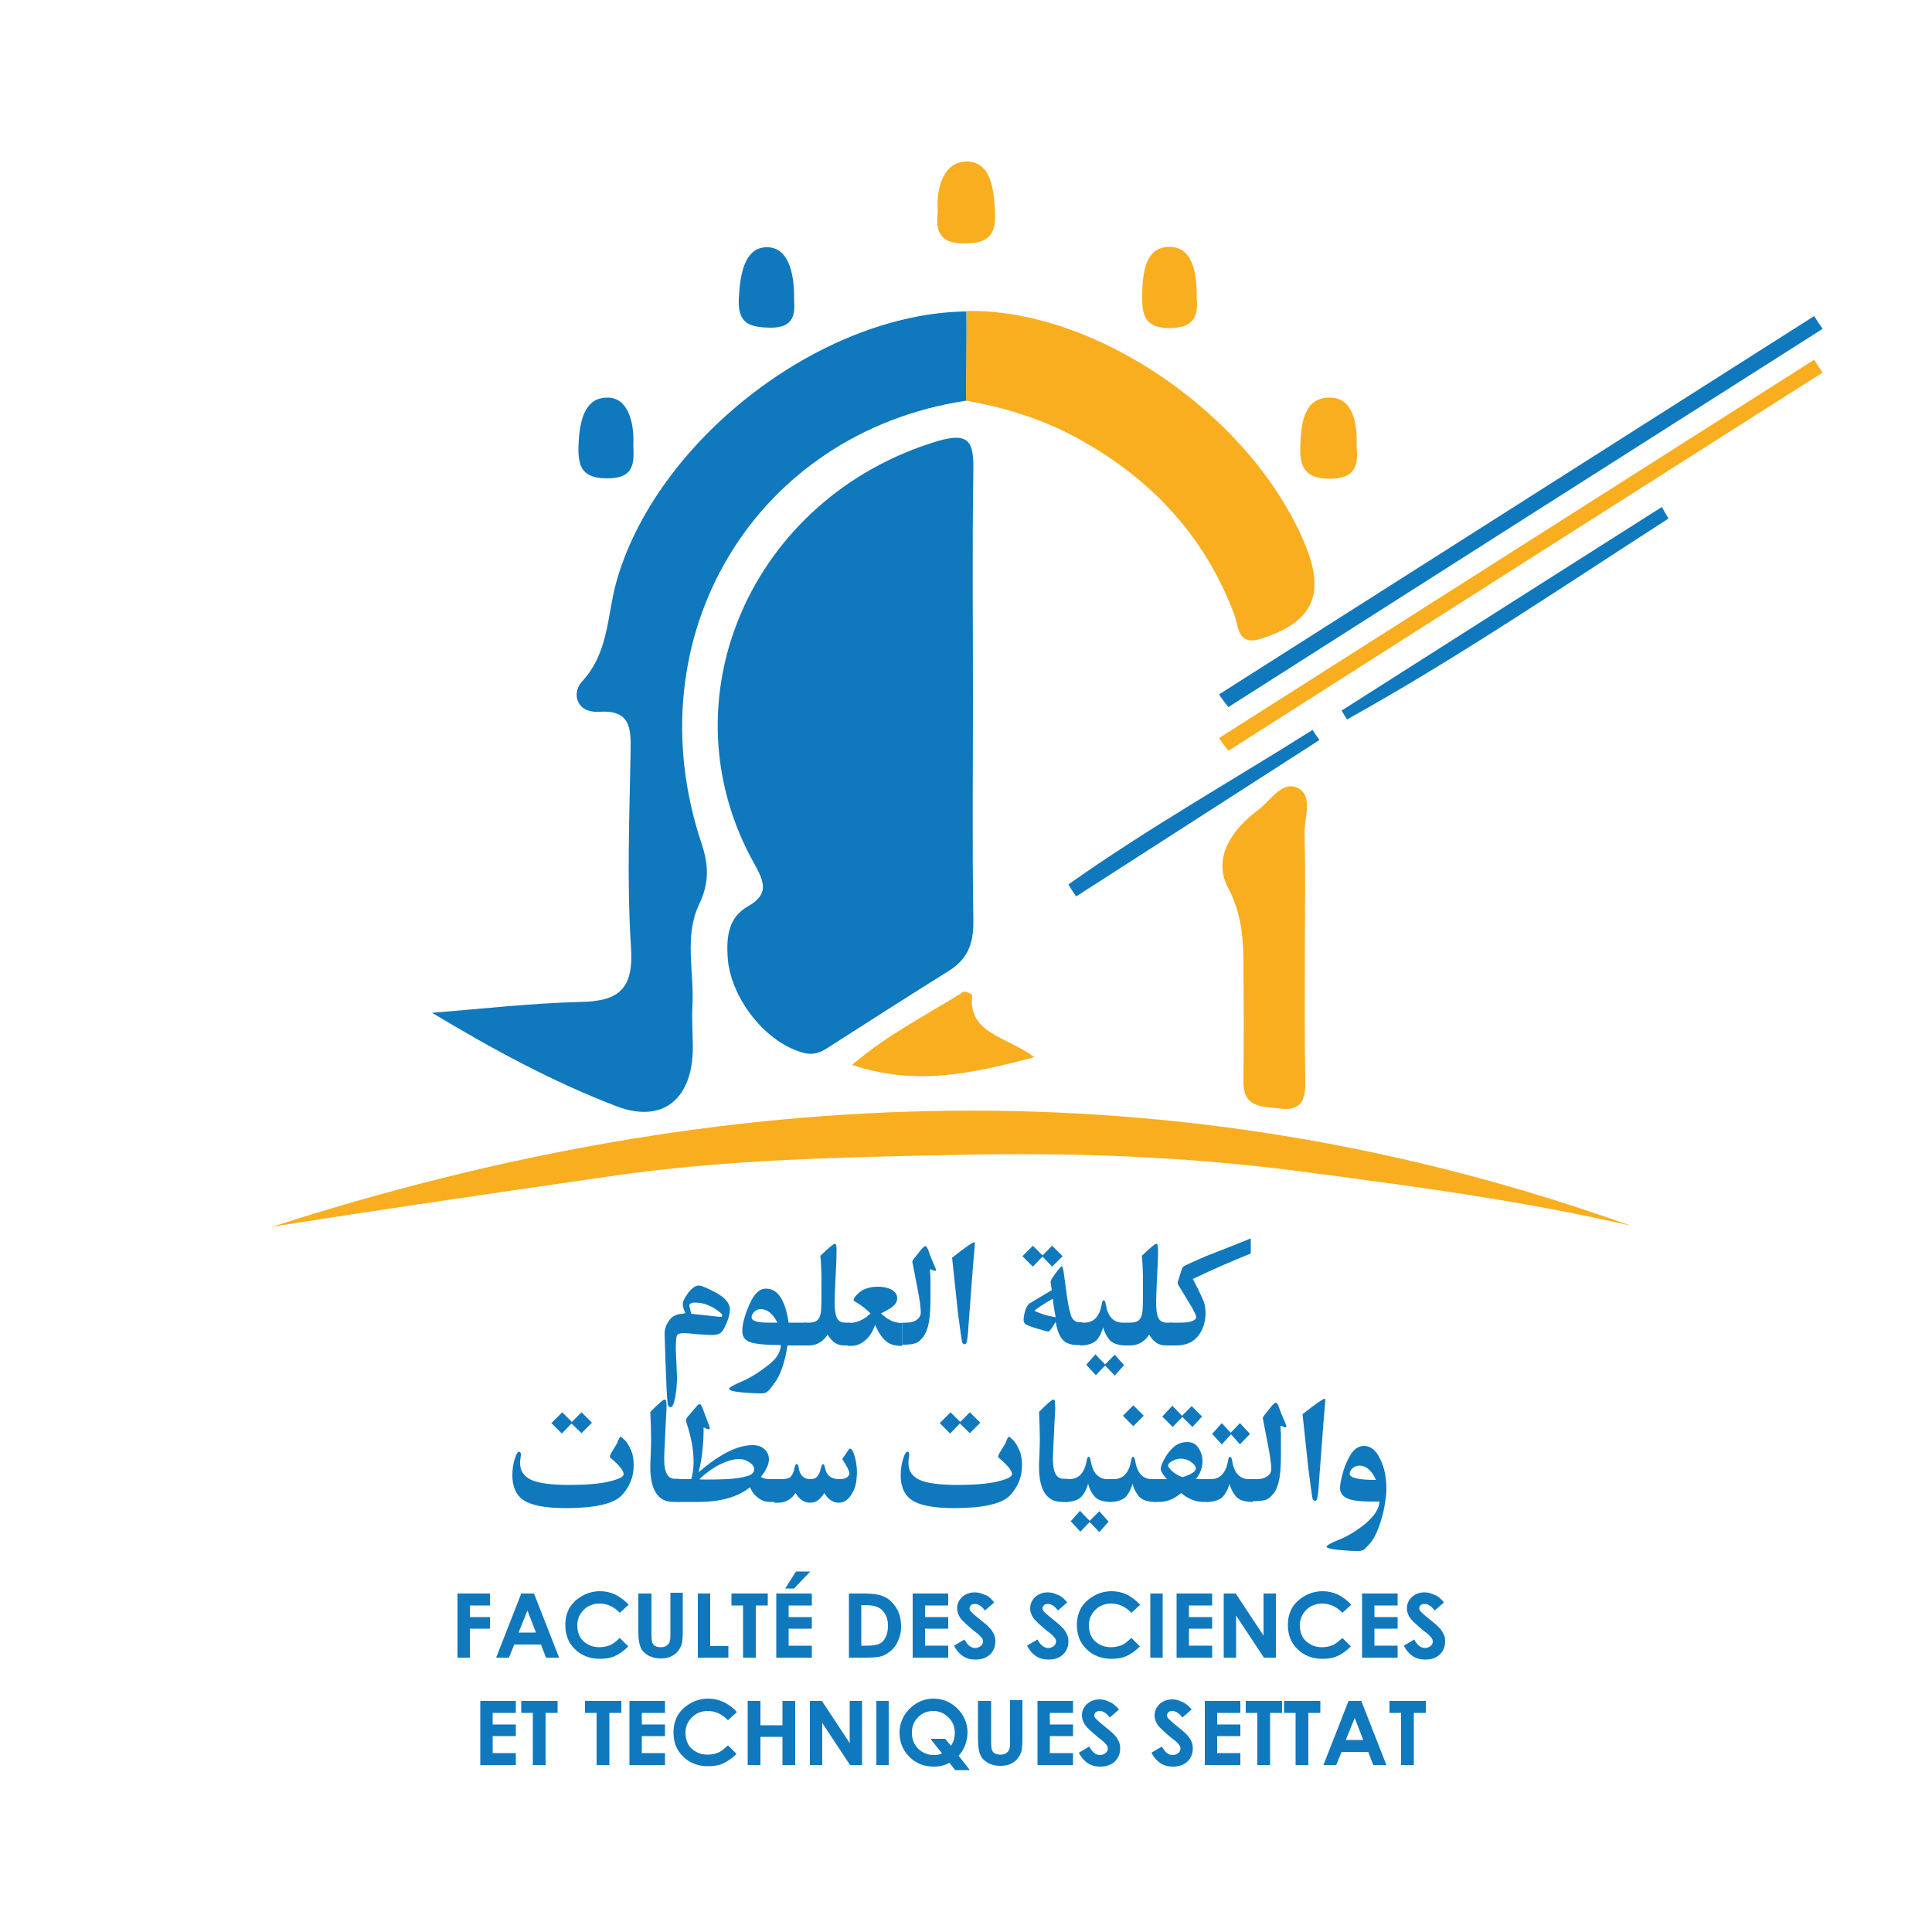 <?xml version="1.0" encoding="utf-8"?>
<!-- Generator: Adobe Illustrator 19.0.0, SVG Export Plug-In . SVG Version: 6.00 Build 0)  -->
<svg version="1.1" id="Layer_1" xmlns="http://www.w3.org/2000/svg" xmlns:xlink="http://www.w3.org/1999/xlink" x="0px" y="0px"
	 viewBox="0 0 500 500" style="enable-background:new 0 0 500 500;" xml:space="preserve">
<style type="text/css">
	.st0{display:none;}
	.st1{display:inline;fill:#CE1F44;}
	.st2{display:inline;fill:#FFFFFF;}
	.st3{fill:#1078BD;}
	.st4{fill:#F8AE1F;}
</style>
<g id="Background" class="st0">
	<rect x="537" class="st1" width="500" height="25"/>
	<rect x="537" y="25" class="st2" width="500" height="25"/>
	<rect x="537" y="50" class="st1" width="500" height="25"/>
	<rect x="537" y="75" class="st2" width="500" height="25"/>
	<rect x="537" y="100" class="st1" width="500" height="25"/>
	<rect x="537" y="125" class="st2" width="500" height="25"/>
	<rect x="537" y="150" class="st1" width="500" height="25"/>
	<rect x="537" y="175" class="st2" width="500" height="25"/>
	<rect x="537" y="200" class="st1" width="500" height="25"/>
	<rect x="537" y="225" class="st2" width="500" height="25"/>
	<rect x="537" y="250" class="st1" width="500" height="25"/>
	<rect x="537" y="275" class="st2" width="500" height="25"/>
	<rect x="537" y="300" class="st1" width="500" height="25"/>
	<rect x="537" y="325" class="st2" width="500" height="25"/>
	<rect x="537" y="350" class="st1" width="500" height="25"/>
	<rect x="537" y="375" class="st2" width="500" height="25"/>
	<rect x="537" y="400" class="st1" width="500" height="25"/>
	<rect x="537" y="425" class="st2" width="500" height="25"/>
	<rect x="537" y="450" class="st1" width="500" height="25"/>
	<rect x="537" y="475" class="st2" width="500" height="25"/>
</g>
<g id="Logo_FSTS_1_">
	<path id="XMLID_1165_" class="st3" d="M251.8,180.4c0,19.3-0.2,38.6,0.1,57.8c0.1,5.9-1.4,10-6.4,13.1c-10.6,6.6-21,13.3-31.5,20
		c-1.7,1.1-3.4,1.7-5.5,1.3c-10.2-2.3-19.7-14.5-20.2-25.2c-0.3-5.2,0.3-10,5.2-12.8c5.5-3.1,4.4-6.2,1.8-10.9
		c-24-42.6-0.8-95,47.2-109.5c8.4-2.5,9.5,0.2,9.4,7.5c-0.3,19.6-0.1,39.2-0.1,58.8C251.8,180.4,251.8,180.4,251.8,180.4z"/>
	<path id="XMLID_919_" class="st3" d="M250,103.7c-54.7,8.3-86.4,61.1-68.4,114.7c1.9,5.8,1.9,10.3-0.7,15.7
		c-3.9,8.3-1.2,17.4-1.7,26.2c-0.2,3.6,0.1,7.2,0.1,10.8c0,13.2-7.7,19.9-20,15.1c-16.4-6.3-31.9-14.7-47.5-24.1
		c12.9-1,25.7-2.5,38.6-2.8c10-0.2,13.6-3.6,12.9-14.1c-1.1-16.9-0.4-34-0.1-51c0.1-5.8-0.1-10.5-8.1-10c-6,0.4-7.2-4.9-4.5-7.8
		c6.9-7.4,6.5-16.9,8.8-25.4c10-36.5,52.5-69.9,90.7-70.4C250.2,88.3,250.1,96,250,103.7z"/>
	<path id="XMLID_918_" class="st4" d="M70.4,317.5c117.2-37.8,234.5-42.2,351.6-0.3c-28.5-6.6-57.6-10.4-86.6-14.2
		c-29.4-3.8-59-4.8-88.6-4.1c-29.9,0.6-59.8,1.2-89.5,5.6C128.3,308.7,99.2,312.9,70.4,317.5z"/>
	<path id="XMLID_917_" class="st4" d="M250,103.7c0.1-7.7,0.1-15.4,0.2-23.2c33.4-0.7,73.7,27.1,87.5,60.3
		c5.5,13.1,2,20.4-11.7,24.6c-5.7,1.7-5.5-3.4-6.5-6.2c-7.3-19.5-20.3-34-38.2-44.4C271.7,109.1,261.1,105.6,250,103.7z"/>
	<path id="XMLID_916_" class="st4" d="M337.7,245.3c0,11.5-0.1,22.9,0.1,34.4c0.1,4.6-0.8,7.9-6.5,7.2c-4.6-0.6-9.6-0.1-9.5-7
		c0.1-9.8,0.1-19.6,0-29.5c0-7.1-0.3-13.7-4-20.7c-4.1-7.7,1.2-15.2,7.7-20c3.2-2.3,6.3-7.9,10.5-5.7c3.9,2.1,1.5,7.8,1.6,11.8
		C337.9,225.7,337.7,235.5,337.7,245.3z"/>
	<path id="XMLID_915_" class="st3" d="M315.5,179.7c51.3-32.6,102.7-65.3,154-97.9c0.7,1.1,1.4,2.2,2.2,3.3
		c-51.3,32.6-102.5,65.2-153.8,97.9C317,181.9,316.2,180.8,315.5,179.7z"/>
	<path id="XMLID_913_" class="st4" d="M315.5,191c51.3-32.6,102.7-65.3,154-97.9c0.7,1.1,1.4,2.2,2.2,3.3
		c-51.3,32.6-102.5,65.2-153.8,97.9C317,193.2,316.2,192.1,315.5,191z"/>
	<path id="XMLID_912_" class="st4" d="M267.7,273.6c-16.5,4.3-30.6,7.5-47.2,2c9.5-8.1,19.5-13,28.8-18.9c0.5-0.3,2.3,0.6,2.3,0.8
		C250.5,267.6,260.2,268,267.7,273.6z"/>
	<path id="XMLID_911_" class="st3" d="M431.8,134.2c-27.5,17.7-54.6,36.1-83.2,52c-0.5-0.8-0.9-1.5-1.4-2.3
		c27.6-17.6,55.2-35.1,82.9-52.7C430.6,132.2,431.2,133.2,431.8,134.2z"/>
	<path id="XMLID_910_" class="st3" d="M341.5,191.5c-21,13.5-42,27-63,40.5c-0.7-1-1.4-2.1-2-3.1c20.3-14.4,42.1-26.7,63.2-40
		C340.2,189.8,340.9,190.7,341.5,191.5z"/>
	<path id="XMLID_908_" class="st3" d="M205.5,77.3c0.2,3.5,0.4,7.6-6.2,7.5c-5.4-0.1-8.4-1.1-8.1-7.5c0.3-5.9,1.3-12.9,6.8-13.3
		C204,63.6,205.6,70.6,205.5,77.3z"/>
	<path id="XMLID_906_" class="st3" d="M163.9,115.2c0.2,4.4,0.4,8.6-6.7,8.6c-6.4,0-7.6-2.8-7.5-8.2c0.2-5.8,1.2-12.6,7.3-12.7
		C162.5,102.7,164.2,109.3,163.9,115.2z"/>
	<path id="XMLID_904_" class="st4" d="M242.7,54.8c-0.5-6.5,1.7-13.1,7.6-13c6.3,0.2,6.9,7.3,7.2,13.1c0.3,5.8-1.7,8.1-7.8,8.1
		C243,63.1,242.1,59.6,242.7,54.8z"/>
	<path id="XMLID_903_" class="st4" d="M351.1,115.6c0.4,4.4,0,8.3-6.9,8.3c-6.4,0-7.9-3-7.7-8.4c0.2-5.8,0.9-12.7,7.7-12.6
		C350.1,102.9,351.3,109.4,351.1,115.6z"/>
	<path id="XMLID_902_" class="st4" d="M309.7,76.9c0.3,3.8,0.2,7.9-6.8,8c-6.7,0.1-7.4-3.4-7.3-8.7c0.1-5.5,0.8-12.2,6.8-12.3
		C308.4,63.7,309.8,70.1,309.7,76.9z"/>
	<g id="XMLID_242_">
		<path id="XMLID_900_" class="st3" d="M118.4,412.4h8.4v3.1h-5.2v3h5.2v3h-5.2v7.5h-3.2V412.4z"/>
		<path id="XMLID_897_" class="st3" d="M134.9,412.4h3.3l6.5,16.6h-3.4l-1.3-3.4h-6.9l-1.4,3.4h-3.3L134.9,412.4z M136.5,416.8
			l-2.3,5.7h4.5L136.5,416.8z"/>
		<path id="XMLID_895_" class="st3" d="M162.7,415.3l-2.3,2.1c-1.5-1.6-3.3-2.4-5.2-2.4c-1.6,0-3,0.5-4.1,1.6
			c-1.1,1.1-1.7,2.4-1.7,4c0,1.1,0.2,2.1,0.7,3c0.5,0.9,1.2,1.5,2.1,2c0.9,0.5,1.9,0.7,3,0.7c0.9,0,1.8-0.2,2.6-0.5
			c0.8-0.3,1.6-1,2.6-1.9l2.2,2.2c-1.2,1.2-2.4,2-3.5,2.5c-1.1,0.5-2.4,0.7-3.8,0.7c-2.6,0-4.8-0.8-6.5-2.5
			c-1.7-1.6-2.5-3.7-2.5-6.3c0-1.7,0.4-3.1,1.1-4.4c0.8-1.3,1.9-2.3,3.3-3.1c1.4-0.8,3-1.2,4.6-1.2c1.4,0,2.7,0.3,4,0.9
			C160.6,413.4,161.8,414.3,162.7,415.3z"/>
		<path id="XMLID_893_" class="st3" d="M165.4,412.4h3.2v10.7c0,0.9,0.1,1.6,0.2,2c0.2,0.4,0.4,0.7,0.8,0.9s0.8,0.3,1.4,0.3
			c0.6,0,1.1-0.1,1.5-0.4c0.4-0.3,0.7-0.6,0.8-1c0.2-0.4,0.2-1.2,0.2-2.3v-10.4h3.2v9.9c0,1.7-0.1,2.8-0.3,3.5
			c-0.2,0.6-0.6,1.3-1.1,1.9c-0.5,0.6-1.2,1-1.9,1.3c-0.7,0.3-1.5,0.4-2.5,0.4c-1.2,0-2.3-0.3-3.2-0.8c-0.9-0.6-1.6-1.2-1.9-2.1
			c-0.4-0.8-0.6-2.2-0.6-4.2V412.4z"/>
		<path id="XMLID_891_" class="st3" d="M180.6,412.4h3.2V426h4.7v3h-7.9V412.4z"/>
		<path id="XMLID_889_" class="st3" d="M189.3,412.4h9.4v3.1h-3.1V429h-3.3v-13.5h-3V412.4z"/>
		<path id="XMLID_886_" class="st3" d="M200.9,412.4h9.2v3.1h-6v3h6v3h-6v4.4h6v3.1h-9.2V412.4z M206,406.7h3.7l-4.2,4.4h-2.3
			L206,406.7z"/>
		<path id="XMLID_883_" class="st3" d="M219.7,412.4h3.8c2.5,0,4.3,0.3,5.5,0.9c1.2,0.6,2.2,1.6,3,2.9c0.8,1.3,1.2,2.9,1.2,4.7
			c0,1.3-0.2,2.5-0.7,3.5c-0.4,1.1-1,2-1.8,2.7c-0.8,0.7-1.6,1.2-2.5,1.5c-0.9,0.3-2.4,0.4-4.6,0.4h-3.9V412.4z M222.9,415.4v10.5
			h1.5c1.5,0,2.5-0.2,3.2-0.5c0.7-0.3,1.2-0.9,1.6-1.7c0.4-0.8,0.6-1.8,0.6-2.9c0-1.8-0.5-3.1-1.5-4.1c-0.9-0.9-2.4-1.3-4.4-1.3
			H222.9z"/>
		<path id="XMLID_881_" class="st3" d="M236.2,412.4h9.2v3.1h-6v3h6v3h-6v4.4h6v3.1h-9.2V412.4z"/>
		<path id="XMLID_879_" class="st3" d="M257.3,414.7l-2.4,2.1c-0.8-1.1-1.7-1.7-2.6-1.7c-0.4,0-0.8,0.1-1,0.3s-0.4,0.5-0.4,0.8
			c0,0.3,0.1,0.5,0.3,0.8c0.3,0.3,1,1,2.4,2.1c1.2,1,2,1.6,2.2,1.9c0.7,0.6,1.1,1.3,1.4,1.9c0.3,0.6,0.4,1.2,0.4,1.9
			c0,1.4-0.5,2.5-1.4,3.4c-1,0.9-2.2,1.3-3.8,1.3c-1.2,0-2.3-0.3-3.2-0.9c-0.9-0.6-1.7-1.5-2.3-2.7l2.7-1.6c0.8,1.5,1.7,2.2,2.8,2.2
			c0.6,0,1-0.2,1.4-0.5c0.4-0.3,0.6-0.7,0.6-1.1c0-0.4-0.1-0.8-0.4-1.1c-0.3-0.4-0.9-1-1.9-1.7c-1.8-1.5-3-2.6-3.6-3.4
			c-0.5-0.8-0.8-1.6-0.8-2.4c0-1.2,0.4-2.1,1.3-3c0.9-0.8,2-1.2,3.3-1.2c0.8,0,1.6,0.2,2.4,0.6C255.6,412.9,256.4,413.6,257.3,414.7
			z"/>
		<path id="XMLID_877_" class="st3" d="M276.2,414.7l-2.4,2.1c-0.8-1.1-1.7-1.7-2.6-1.7c-0.4,0-0.8,0.1-1,0.3s-0.4,0.5-0.4,0.8
			c0,0.3,0.1,0.5,0.3,0.8c0.3,0.3,1,1,2.4,2.1c1.2,1,2,1.6,2.2,1.9c0.7,0.6,1.1,1.3,1.4,1.9c0.3,0.6,0.4,1.2,0.4,1.9
			c0,1.4-0.5,2.5-1.4,3.4c-1,0.9-2.2,1.3-3.8,1.3c-1.2,0-2.3-0.3-3.2-0.9c-0.9-0.6-1.7-1.5-2.3-2.7l2.7-1.6c0.8,1.5,1.7,2.2,2.8,2.2
			c0.6,0,1-0.2,1.4-0.5c0.4-0.3,0.6-0.7,0.6-1.1c0-0.4-0.1-0.8-0.4-1.1c-0.3-0.4-0.9-1-1.9-1.7c-1.8-1.5-3-2.6-3.6-3.4
			c-0.5-0.8-0.8-1.6-0.8-2.4c0-1.2,0.4-2.1,1.3-3c0.9-0.8,2-1.2,3.3-1.2c0.8,0,1.6,0.2,2.4,0.6C274.4,412.9,275.3,413.6,276.2,414.7
			z"/>
		<path id="XMLID_875_" class="st3" d="M295.1,415.3l-2.3,2.1c-1.5-1.6-3.3-2.4-5.2-2.4c-1.6,0-3,0.5-4.1,1.6
			c-1.1,1.1-1.7,2.4-1.7,4c0,1.1,0.2,2.1,0.7,3s1.2,1.5,2.1,2c0.9,0.5,1.9,0.7,3,0.7c0.9,0,1.8-0.2,2.6-0.5c0.8-0.3,1.6-1,2.6-1.9
			l2.2,2.2c-1.2,1.2-2.4,2-3.5,2.5c-1.1,0.5-2.4,0.7-3.8,0.7c-2.6,0-4.8-0.8-6.5-2.5c-1.7-1.6-2.5-3.7-2.5-6.3
			c0-1.7,0.4-3.1,1.1-4.4c0.8-1.3,1.9-2.3,3.3-3.1c1.4-0.8,3-1.2,4.6-1.2c1.4,0,2.7,0.3,4,0.9C293,413.4,294.1,414.3,295.1,415.3z"
			/>
		<path id="XMLID_873_" class="st3" d="M297.7,412.4h3.2V429h-3.2V412.4z"/>
		<path id="XMLID_871_" class="st3" d="M304.5,412.4h9.2v3.1h-6v3h6v3h-6v4.4h6v3.1h-9.2V412.4z"/>
		<path id="XMLID_869_" class="st3" d="M316.7,412.4h3.1l7.2,10.9v-10.9h3.2V429h-3.1l-7.2-10.9V429h-3.2V412.4z"/>
		<path id="XMLID_296_" class="st3" d="M349.7,415.3l-2.3,2.1c-1.5-1.6-3.3-2.4-5.2-2.4c-1.6,0-3,0.5-4.1,1.6
			c-1.1,1.1-1.7,2.4-1.7,4c0,1.1,0.2,2.1,0.7,3s1.2,1.5,2.1,2c0.9,0.5,1.9,0.7,3,0.7c0.9,0,1.8-0.2,2.6-0.5c0.8-0.3,1.6-1,2.6-1.9
			l2.2,2.2c-1.2,1.2-2.4,2-3.5,2.5c-1.1,0.5-2.4,0.7-3.8,0.7c-2.6,0-4.8-0.8-6.5-2.5c-1.7-1.6-2.5-3.7-2.5-6.3
			c0-1.7,0.4-3.1,1.1-4.4c0.8-1.3,1.9-2.3,3.3-3.1c1.4-0.8,3-1.2,4.6-1.2c1.4,0,2.7,0.3,4,0.9C347.7,413.4,348.8,414.3,349.7,415.3z
			"/>
		<path id="XMLID_288_" class="st3" d="M352.5,412.4h9.2v3.1h-6v3h6v3h-6v4.4h6v3.1h-9.2V412.4z"/>
		<path id="XMLID_285_" class="st3" d="M373.7,414.7l-2.4,2.1c-0.8-1.1-1.7-1.7-2.6-1.7c-0.4,0-0.8,0.1-1,0.3
			c-0.3,0.2-0.4,0.5-0.4,0.8c0,0.3,0.1,0.5,0.3,0.8c0.3,0.3,1,1,2.4,2.1c1.2,1,2,1.6,2.2,1.9c0.7,0.6,1.1,1.3,1.4,1.9
			c0.3,0.6,0.4,1.2,0.4,1.9c0,1.4-0.5,2.5-1.4,3.4c-1,0.9-2.2,1.3-3.8,1.3c-1.2,0-2.3-0.3-3.2-0.9c-0.9-0.6-1.7-1.5-2.3-2.7l2.7-1.6
			c0.8,1.5,1.7,2.2,2.8,2.2c0.6,0,1-0.2,1.4-0.5c0.4-0.3,0.6-0.7,0.6-1.1c0-0.4-0.1-0.8-0.4-1.1c-0.3-0.4-0.9-1-1.9-1.7
			c-1.8-1.5-3-2.6-3.6-3.4c-0.5-0.8-0.8-1.6-0.8-2.4c0-1.2,0.4-2.1,1.3-3c0.9-0.8,2-1.2,3.3-1.2c0.8,0,1.6,0.2,2.4,0.6
			C371.9,412.9,372.8,413.6,373.7,414.7z"/>
		<path id="XMLID_283_" class="st3" d="M124.3,440.2h9.2v3.1h-6v3h6v3h-6v4.4h6v3.1h-9.2V440.2z"/>
		<path id="XMLID_281_" class="st3" d="M134.9,440.2h9.4v3.1h-3.1v13.5h-3.3v-13.5h-3V440.2z"/>
		<path id="XMLID_278_" class="st3" d="M151.4,440.2h9.4v3.1h-3.1v13.5h-3.3v-13.5h-3V440.2z"/>
		<path id="XMLID_276_" class="st3" d="M162.9,440.2h9.2v3.1h-6v3h6v3h-6v4.4h6v3.1h-9.2V440.2z"/>
		<path id="XMLID_272_" class="st3" d="M190.7,443.1l-2.3,2.1c-1.5-1.6-3.3-2.4-5.2-2.4c-1.6,0-3,0.5-4.1,1.6
			c-1.1,1.1-1.7,2.4-1.7,4c0,1.1,0.2,2.1,0.7,3c0.5,0.9,1.2,1.5,2.1,2c0.9,0.5,1.9,0.7,3,0.7c0.9,0,1.8-0.2,2.6-0.5
			c0.8-0.3,1.6-1,2.6-1.9l2.2,2.2c-1.2,1.2-2.4,2-3.5,2.5c-1.1,0.5-2.4,0.7-3.8,0.7c-2.6,0-4.8-0.8-6.5-2.5
			c-1.7-1.6-2.5-3.7-2.5-6.3c0-1.7,0.4-3.1,1.1-4.4c0.8-1.3,1.9-2.3,3.3-3.1c1.4-0.8,3-1.2,4.6-1.2c1.4,0,2.7,0.3,4,0.9
			C188.7,441.2,189.8,442,190.7,443.1z"/>
		<path id="XMLID_269_" class="st3" d="M193.5,440.2h3.3v6.3h5.7v-6.3h3.3v16.6h-3.3v-7.3h-5.7v7.3h-3.3V440.2z"/>
		<path id="XMLID_267_" class="st3" d="M209.6,440.2h3.1l7.2,10.9v-10.9h3.2v16.6H220l-7.2-10.9v10.9h-3.2V440.2z"/>
		<path id="XMLID_265_" class="st3" d="M226.8,440.2h3.2v16.6h-3.2V440.2z"/>
		<path id="XMLID_262_" class="st3" d="M248.1,454.4l2.9,3.7h-3.8l-1.5-1.9c-1.2,0.7-2.6,1-4.1,1c-2.5,0-4.7-0.9-6.3-2.6
			c-1.7-1.7-2.5-3.8-2.5-6.2c0-1.6,0.4-3,1.2-4.4c0.8-1.3,1.9-2.4,3.2-3.2c1.4-0.8,2.8-1.2,4.4-1.2c2.4,0,4.5,0.9,6.2,2.6
			c1.7,1.7,2.6,3.8,2.6,6.2C250.3,450.8,249.6,452.7,248.1,454.4z M246.1,451.8c0.7-1,1-2.1,1-3.3c0-1.6-0.5-2.9-1.6-4
			c-1.1-1.1-2.4-1.7-3.9-1.7c-1.6,0-2.9,0.5-4,1.6c-1.1,1.1-1.6,2.4-1.6,4.1c0,1.8,0.7,3.3,2,4.4c1,0.8,2.2,1.3,3.6,1.3
			c0.8,0,1.5-0.1,2.2-0.4l-3-3.8h3.8L246.1,451.8z"/>
		<path id="XMLID_260_" class="st3" d="M253.3,440.2h3.2v10.7c0,0.9,0.1,1.6,0.2,2c0.2,0.4,0.4,0.7,0.8,0.9c0.4,0.2,0.8,0.3,1.4,0.3
			c0.6,0,1.1-0.1,1.5-0.4c0.4-0.3,0.7-0.6,0.8-1c0.2-0.4,0.2-1.2,0.2-2.3v-10.4h3.2v9.9c0,1.7-0.1,2.8-0.3,3.5
			c-0.2,0.6-0.6,1.3-1.1,1.9c-0.5,0.6-1.2,1-1.9,1.3c-0.7,0.3-1.5,0.4-2.5,0.4c-1.2,0-2.3-0.3-3.2-0.8c-0.9-0.6-1.6-1.2-1.9-2.1
			c-0.4-0.8-0.6-2.2-0.6-4.2V440.2z"/>
		<path id="XMLID_258_" class="st3" d="M268.5,440.2h9.2v3.1h-6v3h6v3h-6v4.4h6v3.1h-9.2V440.2z"/>
		<path id="XMLID_256_" class="st3" d="M289.6,442.4l-2.4,2.1c-0.8-1.1-1.7-1.7-2.6-1.7c-0.4,0-0.8,0.1-1,0.3s-0.4,0.5-0.4,0.8
			c0,0.3,0.1,0.5,0.3,0.8c0.3,0.3,1,1,2.4,2.1c1.2,1,2,1.6,2.2,1.9c0.7,0.6,1.1,1.3,1.4,1.9c0.3,0.6,0.4,1.2,0.4,1.9
			c0,1.4-0.5,2.5-1.4,3.4c-1,0.9-2.2,1.3-3.8,1.3c-1.2,0-2.3-0.3-3.2-0.9c-0.9-0.6-1.7-1.5-2.3-2.7l2.7-1.6c0.8,1.5,1.7,2.2,2.8,2.2
			c0.6,0,1-0.2,1.4-0.5c0.4-0.3,0.6-0.7,0.6-1.1c0-0.4-0.1-0.8-0.4-1.1c-0.3-0.4-0.9-1-1.9-1.7c-1.8-1.5-3-2.6-3.6-3.4
			c-0.5-0.8-0.8-1.6-0.8-2.4c0-1.2,0.4-2.1,1.3-3c0.9-0.8,2-1.2,3.3-1.2c0.8,0,1.6,0.2,2.4,0.6C287.9,440.7,288.7,441.4,289.6,442.4
			z"/>
		<path id="XMLID_254_" class="st3" d="M308.4,442.4l-2.4,2.1c-0.8-1.1-1.7-1.7-2.6-1.7c-0.4,0-0.8,0.1-1,0.3s-0.4,0.5-0.4,0.8
			c0,0.3,0.1,0.5,0.3,0.8c0.3,0.3,1,1,2.4,2.1c1.2,1,2,1.6,2.2,1.9c0.7,0.6,1.1,1.3,1.4,1.9c0.3,0.6,0.4,1.2,0.4,1.9
			c0,1.4-0.5,2.5-1.4,3.4c-1,0.9-2.2,1.3-3.8,1.3c-1.2,0-2.3-0.3-3.2-0.9c-0.9-0.6-1.7-1.5-2.3-2.7l2.7-1.6c0.8,1.5,1.7,2.2,2.8,2.2
			c0.6,0,1-0.2,1.4-0.5c0.4-0.3,0.6-0.7,0.6-1.1c0-0.4-0.1-0.8-0.4-1.1c-0.3-0.4-0.9-1-1.9-1.7c-1.8-1.5-3-2.6-3.6-3.4
			c-0.5-0.8-0.8-1.6-0.8-2.4c0-1.2,0.4-2.1,1.3-3c0.9-0.8,2-1.2,3.3-1.2c0.8,0,1.6,0.2,2.4,0.6C306.7,440.7,307.5,441.4,308.4,442.4
			z"/>
		<path id="XMLID_252_" class="st3" d="M311.8,440.2h9.2v3.1h-6v3h6v3h-6v4.4h6v3.1h-9.2V440.2z"/>
		<path id="XMLID_250_" class="st3" d="M322.4,440.2h9.4v3.1h-3.1v13.5h-3.3v-13.5h-3V440.2z"/>
		<path id="XMLID_248_" class="st3" d="M332.3,440.2h9.4v3.1h-3.1v13.5h-3.3v-13.5h-3V440.2z"/>
		<path id="XMLID_245_" class="st3" d="M349,440.2h3.3l6.5,16.6h-3.4l-1.3-3.4h-6.9l-1.4,3.4h-3.3L349,440.2z M350.6,444.6l-2.3,5.7
			h4.5L350.6,444.6z"/>
		<path id="XMLID_243_" class="st3" d="M359.6,440.2h9.4v3.1h-3.1v13.5h-3.3v-13.5h-3V440.2z"/>
	</g>
	<g id="XMLID_19_">
		<path id="XMLID_239_" class="st3" d="M177.4,339.9c-0.5-1.1-0.7-1.8-0.7-2.3c0-0.8,0.5-1.8,1.4-3c1-1.3,1.9-1.9,2.7-1.9
			c0.7,0,2.2,0.6,4.6,1.9c2.3,1.3,3.5,2.7,3.5,4.3c0,1-0.3,2.2-0.9,3.6c-0.6,1.4-1.1,2.2-1.6,2.5c-0.4,0.3-1.2,0.5-2.2,0.5
			c-0.6,0-1.8-0.1-3.7-0.2c-1.8-0.2-2.9-0.3-3.5-0.3c-1,0-1.6,0.2-1.8,0.6c-0.2,0.4-0.3,1.5-0.3,3.4c0,0.7,0.1,2.3,0.2,4.9
			c0.1,1.7,0.1,2.6,0.1,2.9c0,1.7-0.2,3.4-0.5,5c-0.3,1.6-0.7,2.4-1.2,2.4c-0.3,0-0.6-0.3-0.7-0.9c-0.1-0.6-0.2-2-0.3-4.1l-0.3-7.5
			l-0.2-6.6c0-1.2,0.4-2.3,1.2-3.4c0.8-1.1,2-1.7,3.6-1.7C177.1,339.8,177.2,339.8,177.4,339.9z M178.9,340l7.4,0.8h0.2
			c0.3,0,0.4-0.1,0.4-0.4c0-0.3-0.7-1-2.2-1.9c-1.5-0.9-3.1-1.4-4.9-1.4c-0.9,0-1.4,0.3-1.4,0.8C178.5,338.3,178.6,339,178.9,340z"
			/>
		<path id="XMLID_236_" class="st3" d="M202.1,348.1c-4.1,0-6.8-0.3-8.1-0.8c-1.3-0.5-1.9-1.5-1.9-2.9c0-1.7,0.6-3.9,1.8-6.7
			c1.2-2.8,2.6-4.2,4.3-4.2c3.1,0,5,2.9,5.9,8.8h4.5v5.9h-4.8c-0.3,2-0.7,3.8-1.3,5.6c-0.6,1.7-1.3,3.2-2.2,4.3
			c-0.8,1.1-1.4,1.9-1.8,2.1c-0.4,0.3-0.8,0.4-1.2,0.4c-2,0-3.9-0.1-5.8-0.3c-1.9-0.2-2.8-0.5-2.8-0.9c0-0.3,1-0.9,3.1-1.8
			c2.1-0.9,4.3-2.2,6.6-4C200.8,351.9,202,350.1,202.1,348.1z M201.2,342.3c-1.2-2.3-2.6-3.5-4.3-3.5c-0.7,0-1.2,0.2-1.7,0.7
			c-0.5,0.5-0.7,0.9-0.7,1.4c0,1,1.5,1.4,4.5,1.4H201.2z"/>
		<path id="XMLID_234_" class="st3" d="M212.3,325c2.2-2.1,3.4-3.1,3.7-3.1c0.4,0,0.5,0.5,0.5,1.6c0,1.8-0.1,4.5-0.3,8
			c-0.1,2.6-0.2,4.4-0.2,5.5c0,1.9,0.2,3.3,0.6,4.1c0.4,0.8,1.1,1.2,2.2,1.2h1.3v5.9h-1.7c-1.7,0-3.1-0.9-4.2-2.8
			c-1.2,1.8-2.8,2.8-4.9,2.8h-1.1v-5.9h1c1.1,0,1.9-0.2,2.4-0.7c0.5-0.5,0.8-1.3,0.9-2.5c0.1-1.2,0.1-4.1,0.1-8.8
			C212.5,328.2,212.5,326.4,212.3,325z"/>
		<path id="XMLID_184_" class="st3" d="M225.3,339.9c-1.1-1-2.2-2-3.6-2.8c-0.5-0.3-0.8-0.5-0.8-0.6c0-0.5,0.5-1.2,1.6-2.1
			c1.1-0.9,2.7-1.4,4.8-1.4c1.4,0,2.6,0.3,3.5,0.8c0.9,0.5,1.4,1.3,1.4,2.2c0,0.7-0.3,1.3-0.9,1.9c-0.6,0.6-1.7,1.2-3.3,2
			c1.6,1.6,3.4,2.5,5.5,2.5v5.9h-0.4c-1.6,0-2.9-0.4-3.9-1.3c-1-0.9-1.9-2.2-2.7-4.1c-0.7,1.8-1.5,3.1-2.6,4
			c-1.1,0.9-2.2,1.4-3.4,1.4h-1.1v-5.9c0.1,0,0.3,0,0.4,0C221.9,342.3,223.7,341.5,225.3,339.9z"/>
		<path id="XMLID_180_" class="st3" d="M233.3,342.3h1.3c1,0,1.9-0.2,2.6-0.7s1.1-1.1,1.1-2c0-1.2-0.3-3.3-0.9-6.4l-1.3-6.7
			c0-0.1,0.1-0.3,0.3-0.6l1.9-2.4c0.6-0.7,1-1,1.2-1c0.2,0,0.5,0.4,0.8,1.2c0.4,1.2,1,2.7,1.8,4.5c0.1,0.2,0.1,0.4,0.1,0.5
			c0,0.2-0.1,0.2-0.2,0.2c-0.2,0-0.5-0.1-0.9-0.3c-0.2-0.1-0.3-0.1-0.4-0.1c0,0.4,0,1.1,0.1,2c0,0.6,0,1,0,1.2v4
			c0,2.7-0.1,4.8-0.4,6.5c-0.3,1.6-0.8,2.9-1.5,3.8c-0.7,0.9-1.4,1.5-2.2,1.7c-0.7,0.2-1.7,0.3-2.8,0.3h-0.4V342.3z"/>
		<path id="XMLID_176_" class="st3" d="M246.4,325.5c3.4-2.7,5.3-4,5.7-4c0.1,0,0.2,0.1,0.2,0.4l-0.5,5.9l-1.2,15.9
			c-0.1,1.9-0.3,3.1-0.4,3.5c-0.1,0.5-0.3,0.7-0.6,0.7c-0.2,0-0.4-0.2-0.6-0.5c-0.1-0.4-0.5-3-1.1-7.8L246.4,325.5z"/>
		<path id="XMLID_172_" class="st3" d="M267.3,322.4l2.5,2.5l2.5-2.5l2.7,2.7l-2.7,2.7l-2.5-2.6l-2.5,2.6l-2.7-2.7L267.3,322.4z
			 M272.2,333.9c-0.2-1.2-0.3-1.9-0.3-2.2c0-0.3,0.4-1,1.3-2.2c0.9-1.2,1.4-1.8,1.6-1.8c0.2,0,0.4,0.8,0.6,2.4l0.8,5.9
			c0.4,2.5,0.8,4.2,1.2,5c0.5,0.8,1.1,1.2,2,1.2h0.7v5.9h-1.2c-1.8,0-3.1-0.5-3.9-1.4s-1.4-2.4-1.8-4.6l-0.8,1.3
			c-0.5,0.8-0.9,1.2-1.1,1.2c-0.3,0-1.3-0.3-3-0.8c-1.7-0.5-2.7-0.9-3-1.2c-0.3-0.3-0.4-0.7-0.4-1.1c0-0.4,0.1-1,0.3-1.9
			c0.2-0.9,0.6-1.6,1.1-2.2C266.9,337.1,268.9,335.8,272.2,333.9z M267.7,339.2c1.3,0.7,3.1,1.3,5.5,1.7c-0.5-2.6-0.7-4.2-0.7-4.8
			C270.3,337.3,268.8,338.3,267.7,339.2z"/>
		<path id="XMLID_169_" class="st3" d="M279.8,342.3h0.8c2.4,0,3.9-1.5,4.5-4.6c0.1-0.8,0.3-1.2,0.5-1.2c0.3,0,0.5,0.4,0.6,1.2
			c0.5,3,2,4.6,4.3,4.6h1v5.9c-2.1,0-3.6-0.5-4.4-1.5c-0.8-1-1.3-2-1.6-3.2c-0.5,1.7-1.2,2.9-2,3.6c-0.9,0.7-2.2,1.1-3.9,1.1V342.3z
			 M283.5,350.5l2.5,2.6l2.5-2.5l2.4,2.7l-2.4,2.7l-2.5-2.6l-2.4,2.5l-2.5-2.7L283.5,350.5z"/>
		<path id="XMLID_167_" class="st3" d="M295.5,325c2.2-2.1,3.4-3.1,3.7-3.1c0.4,0,0.5,0.5,0.5,1.6c0,1.8-0.1,4.5-0.3,8
			c-0.1,2.6-0.2,4.4-0.2,5.5c0,1.9,0.2,3.3,0.6,4.1c0.4,0.8,1.1,1.2,2.2,1.2h1.3v5.9h-1.7c-1.7,0-3.1-0.9-4.2-2.8
			c-1.2,1.8-2.8,2.8-4.9,2.8h-1.1v-5.9h1c1.1,0,1.9-0.2,2.4-0.7c0.5-0.5,0.8-1.3,0.9-2.5c0.1-1.2,0.1-4.1,0.1-8.8
			C295.7,328.2,295.7,326.4,295.5,325z"/>
		<path id="XMLID_165_" class="st3" d="M323.7,320.5v3.9c-4.7,1.9-9.8,4.1-15,6.6c1.8,3.4,2.8,5.6,3,6.4c0.2,0.8,0.3,1.6,0.3,2.4
			c0,2.2-0.6,4.2-1.9,5.9c-1.3,1.7-3.2,2.5-5.7,2.5h-1.6v-5.9h2.4c1.5,0,2.6-0.1,3.3-0.4c0.7-0.3,1.1-0.6,1.1-1
			c0-0.4-0.4-1.2-1.1-2.5l-3.4-5.6c-0.2-0.3-0.3-0.6-0.3-0.8c0-0.2,0-0.3,0.1-0.5l0.9-2.9c0.1-0.4,0.3-0.7,0.6-0.9
			c0.3-0.2,2.2-1.1,5.7-2.6C315.7,323.7,319.5,322.2,323.7,320.5z"/>
		<path id="XMLID_162_" class="st3" d="M159.6,373.7c0.1-0.1,0.2-0.4,0.3-0.7c0.3-0.8,0.6-1.2,0.7-1.2c0.1,0,0.5,0.3,1.1,0.9
			c0.6,0.6,1.1,1.5,1.6,2.6c0.5,1.1,0.7,2.4,0.7,3.9c0,3.1-1.1,5.7-3.2,7.9c-2.1,2.1-6.9,3.2-14.3,3.2c-5.3,0-8.9-0.7-10.9-2
			s-3-3.5-3-6.4c0-1.6,0.2-3,0.6-4.3c0.4-1.3,0.8-1.9,1.1-1.9c0.3,0,0.5,0.2,0.5,0.7c0,0.2,0,0.5-0.1,1c-0.1,0.5-0.1,0.9-0.1,1.2
			c0,2,0.9,3.4,2.7,4.3c1.8,0.9,5.1,1.4,10,1.4c4.5,0,7.9-0.3,10.4-0.9c2.5-0.6,3.7-1.2,3.7-1.9c0-0.8-0.9-2-2.7-3.6
			c-0.6-0.5-0.9-0.8-0.9-0.9c0-0.1,0.1-0.4,0.3-0.8c0.1-0.1,0.1-0.2,0.1-0.2L159.6,373.7z M145.5,365.5l2.5,2.5l2.5-2.5l2.7,2.7
			l-2.7,2.7l-2.6-2.5l-2.5,2.6l-2.7-2.7L145.5,365.5z"/>
		<path id="XMLID_160_" class="st3" d="M175.7,388.7h-1.4c-4,0-6-3-6-9.1c0-0.4,0-1.4,0.1-3c0.1-2.1,0.1-3.7,0.1-4.6
			c0-2-0.1-4.2-0.2-6.6c2.1-2.1,3.3-3.2,3.7-3.2c0.2,0,0.4,0.2,0.4,0.5c0.1,0.3,0.1,0.9,0.1,1.8l-0.2,3.7l-0.3,6.3
			c-0.1,1.4-0.1,2.5-0.1,3.3c0,3.2,0.9,4.9,2.7,4.9l1.1,0V388.7z"/>
		<path id="XMLID_157_" class="st3" d="M183.5,368.9c0.1,0.3,0.2,0.5,0.2,0.7c0,0.2-0.1,0.3-0.3,0.3c-0.3,0-0.7-0.2-1.3-0.5
			c0,4.3-0.4,8.2-1.3,11.6c5.5-4.7,10.1-7,13.9-7c1.3,0,2.3,0.3,3.1,1c0.8,0.7,1.2,1.6,1.2,2.7c0,1.2-0.7,2.8-2.1,4.5
			c0.6,0.4,1.4,0.6,2.4,0.6h1.6v5.9h-1.6c-1.1,0-2.1-0.3-3-1c-1-0.7-1.7-1.6-2.2-2.8c-3.1,2.5-7.6,3.8-13.4,3.8h-5.3v-5.9h3.5
			c0.4-1.4,0.6-2.9,0.6-4.6c0-2.9-0.6-6.2-1.8-9.9c-0.1-0.4-0.2-0.7-0.2-0.7c0-0.3,0.2-0.6,0.6-1.1l2.3-2.7c0.3-0.3,0.5-0.4,0.7-0.4
			c0.2,0,0.3,0.2,0.5,0.5c0,0.1,0,0.2,0.1,0.2L183.5,368.9z M191.2,377.6c-1.4,0-3,0.5-4.9,1.4c-1.8,0.9-3.6,2.2-5.3,3.8
			c0.1,0.1,0.5,0.1,1.1,0.1h1.2c3.4,0,6-0.1,7.8-0.4c1.8-0.3,2.9-0.6,3.4-1c0.5-0.4,0.7-0.8,0.7-1.2c0-0.7-0.4-1.3-1.2-1.8
			C193.2,377.9,192.3,377.6,191.2,377.6z"/>
		<path id="XMLID_155_" class="st3" d="M200.5,382.8h1.7c1.2,0,2-0.2,2.4-0.6c0.4-0.4,0.8-1.1,1-2.2c0.1-0.7,0.3-1.1,0.6-1.1
			c0.3,0,0.4,0.3,0.5,1c0.3,1.9,1.3,2.9,3,2.9c0.8,0,1.4-0.2,1.8-0.7c0.4-0.4,0.7-1.1,0.9-2c0.2-0.8,0.4-1.2,0.6-1.2
			s0.4,0.3,0.5,0.9c0.3,2,1.6,3,3.7,3c0.8,0,1.5-0.1,1.9-0.4c0.5-0.3,0.7-0.7,0.7-1.1c0-0.6-0.5-1.6-1.4-3c-0.2-0.4-0.4-0.6-0.4-0.6
			c0-0.1,0.1-0.3,0.3-0.6l1.4-2c0.1-0.2,0.2-0.2,0.3-0.2c0.4,0,0.9,0.8,1.3,2.4c0.4,1.6,0.6,3.3,0.4,5.1c-0.1,1.8-0.6,3.3-1.5,4.6
			c-0.9,1.3-1.9,1.9-3.2,1.9c-1.4,0-2.6-0.8-3.7-2.5c-1,1.7-2.2,2.5-3.6,2.5c-1.5,0-2.8-0.8-3.8-2.5c-1.2,1.7-2.7,2.5-4.5,2.5h-1
			V382.8z"/>
		<path id="XMLID_152_" class="st3" d="M260.1,373.7c0.1-0.1,0.2-0.4,0.3-0.7c0.3-0.8,0.6-1.2,0.7-1.2c0.1,0,0.5,0.3,1.1,0.9
			c0.6,0.6,1.1,1.5,1.6,2.6c0.5,1.1,0.7,2.4,0.7,3.9c0,3.1-1.1,5.7-3.2,7.9c-2.1,2.1-6.9,3.2-14.3,3.2c-5.3,0-8.9-0.7-10.9-2
			s-3-3.5-3-6.4c0-1.6,0.2-3,0.6-4.3c0.4-1.3,0.8-1.9,1.1-1.9c0.3,0,0.5,0.2,0.5,0.7c0,0.2,0,0.5-0.1,1c-0.1,0.5-0.1,0.9-0.1,1.2
			c0,2,0.9,3.4,2.7,4.3c1.8,0.9,5.1,1.4,10,1.4c4.5,0,7.9-0.3,10.4-0.9c2.5-0.6,3.7-1.2,3.7-1.9c0-0.8-0.9-2-2.7-3.6
			c-0.6-0.5-0.9-0.8-0.9-0.9c0-0.1,0.1-0.4,0.3-0.8c0.1-0.1,0.1-0.2,0.1-0.2L260.1,373.7z M246,365.5l2.5,2.5l2.5-2.5l2.7,2.7
			l-2.7,2.7l-2.6-2.5l-2.5,2.6l-2.7-2.7L246,365.5z"/>
		<path id="XMLID_150_" class="st3" d="M276.3,388.7h-1.4c-4,0-6-3-6-9.1c0-0.4,0-1.4,0.1-3c0.1-2.1,0.1-3.7,0.1-4.6
			c0-2-0.1-4.2-0.2-6.6c2.1-2.1,3.3-3.2,3.7-3.2c0.2,0,0.4,0.2,0.4,0.5s0.1,0.9,0.1,1.8l-0.2,3.7l-0.3,6.3c-0.1,1.4-0.1,2.5-0.1,3.3
			c0,3.2,0.9,4.9,2.7,4.9l1.1,0V388.7z"/>
		<path id="XMLID_147_" class="st3" d="M275.9,382.8h0.8c2.4,0,3.9-1.5,4.5-4.6c0.1-0.8,0.3-1.2,0.5-1.2c0.3,0,0.5,0.4,0.6,1.2
			c0.5,3,2,4.6,4.3,4.6h1v5.9c-2.1,0-3.6-0.5-4.4-1.5c-0.8-1-1.3-2-1.6-3.2c-0.5,1.7-1.2,2.9-2,3.6c-0.9,0.7-2.2,1.1-3.9,1.1V382.8z
			 M279.5,391l2.5,2.6l2.5-2.5l2.4,2.7l-2.4,2.7l-2.5-2.6l-2.4,2.5l-2.5-2.7L279.5,391z"/>
		<path id="XMLID_144_" class="st3" d="M287.4,382.8h0.8c2.4,0,3.9-1.5,4.5-4.6c0.1-0.8,0.3-1.2,0.5-1.2c0.3,0,0.5,0.4,0.6,1.2
			c0.5,3,2,4.6,4.3,4.6h1v5.9c-2.1,0-3.6-0.5-4.4-1.5c-0.8-1-1.3-2-1.6-3.2c-0.5,1.7-1.2,2.9-2,3.6c-0.9,0.7-2.2,1.1-3.9,1.1V382.8z
			 M293.3,363.7l2.7,2.7l-2.7,2.7l-2.7-2.7L293.3,363.7z"/>
		<path id="XMLID_140_" class="st3" d="M302,382.8c-1.1-1.2-1.6-2.1-1.6-2.7c0-0.6,0.4-1.6,1.2-3c0.8-1.3,1.7-2.3,2.6-3
			c0.9-0.6,1.9-0.9,3-0.9c1.3,0,2.4,0.5,3,1.6c0.7,1,1,2.2,1,3.4c0,1.7-0.6,3.2-1.7,4.6h3.2v5.9h-1.1c-2.2,0-4.2-0.8-5.9-2.3
			c-1.8,1.5-3.7,2.3-5.7,2.3h-1.3v-5.9H302z M308.6,369.3l-2.6-2.6l-2.5,2.6l-2.7-2.7l2.6-2.8l2.5,2.6l2.5-2.5l2.7,2.7L308.6,369.3z
			 M306,382.3c2.3-0.7,3.5-1.5,3.5-2.3c0-0.5-0.4-1-1.2-1.6s-1.7-0.9-2.7-0.9c-0.7,0-1.5,0.2-2.2,0.6c-0.8,0.4-1.1,0.8-1.1,1.2
			c0,0.3,0.4,0.8,1.1,1.5C304.1,381.4,305,381.9,306,382.3z"/>
		<path id="XMLID_137_" class="st3" d="M312.5,382.8h0.8c2.4,0,3.9-1.5,4.5-4.6c0.1-0.8,0.3-1.2,0.5-1.2c0.3,0,0.5,0.4,0.6,1.2
			c0.5,3,2,4.6,4.3,4.6h1v5.9c-2.1,0-3.6-0.5-4.4-1.5c-0.8-1-1.3-2-1.6-3.2c-0.5,1.7-1.2,2.9-2,3.6c-0.9,0.7-2.2,1.1-3.9,1.1V382.8z
			 M316.2,368.3l2.3,2.5l2.4-2.5l2.6,2.8l-2.6,2.7l-2.3-2.6l-2.4,2.6l-2.5-2.7L316.2,368.3z"/>
		<path id="XMLID_135_" class="st3" d="M324,382.8h1.3c1,0,1.9-0.2,2.6-0.7c0.7-0.4,1.1-1.1,1.1-2c0-1.2-0.3-3.3-0.9-6.4l-1.3-6.7
			c0-0.1,0.1-0.3,0.3-0.6l1.9-2.4c0.6-0.7,1-1,1.2-1c0.2,0,0.5,0.4,0.8,1.2c0.4,1.2,1,2.7,1.8,4.5c0.1,0.2,0.1,0.4,0.1,0.5
			c0,0.2-0.1,0.2-0.2,0.2c-0.2,0-0.5-0.1-0.9-0.3c-0.2-0.1-0.3-0.1-0.4-0.1c0,0.4,0,1.1,0.1,2c0,0.6,0,1,0,1.2v4
			c0,2.7-0.1,4.8-0.4,6.5c-0.3,1.6-0.8,2.9-1.5,3.8c-0.7,0.9-1.4,1.5-2.2,1.7c-0.7,0.2-1.7,0.3-2.8,0.3H324V382.8z"/>
		<path id="XMLID_133_" class="st3" d="M337.1,366c3.4-2.7,5.3-4,5.7-4c0.1,0,0.2,0.1,0.2,0.4l-0.5,5.9l-1.2,15.9
			c-0.1,1.9-0.3,3.1-0.4,3.5c-0.1,0.5-0.3,0.7-0.6,0.7c-0.2,0-0.4-0.2-0.6-0.5c-0.1-0.4-0.5-3-1.1-7.8L337.1,366z"/>
		<path id="XMLID_23_" class="st3" d="M357,388.6H355c-3.2,0-5.3-0.3-6.5-0.9s-1.7-1.5-1.7-2.7c0-0.9,0.3-2.3,0.8-4.1
			c0.5-1.8,1.3-3.4,2.1-4.7c0.9-1.3,2-2,3.3-2c1.7,0,3.1,1.1,4.2,3.4c1.1,2.2,1.6,4.8,1.6,7.8c0,1.1-0.2,2.6-0.5,4.4
			c-0.3,1.8-0.8,3.6-1.5,5.5c-0.7,1.9-1.5,3.3-2.4,4.3c-0.9,1-1.4,1.5-1.7,1.6c-0.3,0.1-0.7,0.2-1.3,0.2c-1.4,0-3.1-0.1-5.1-0.3
			c-2-0.2-3-0.5-3-0.8c0-0.3,1.1-1,3.4-1.9c2.2-0.9,4.5-2.3,6.7-4.1C355.7,392.3,356.9,390.5,357,388.6z M356.1,383
			c-1.1-2.5-2.6-3.7-4.3-3.7c-0.7,0-1.3,0.3-1.8,0.7c-0.5,0.5-0.7,1-0.7,1.4C349.3,382.5,351.6,383,356.1,383z"/>
	</g>
</g>
</svg>
